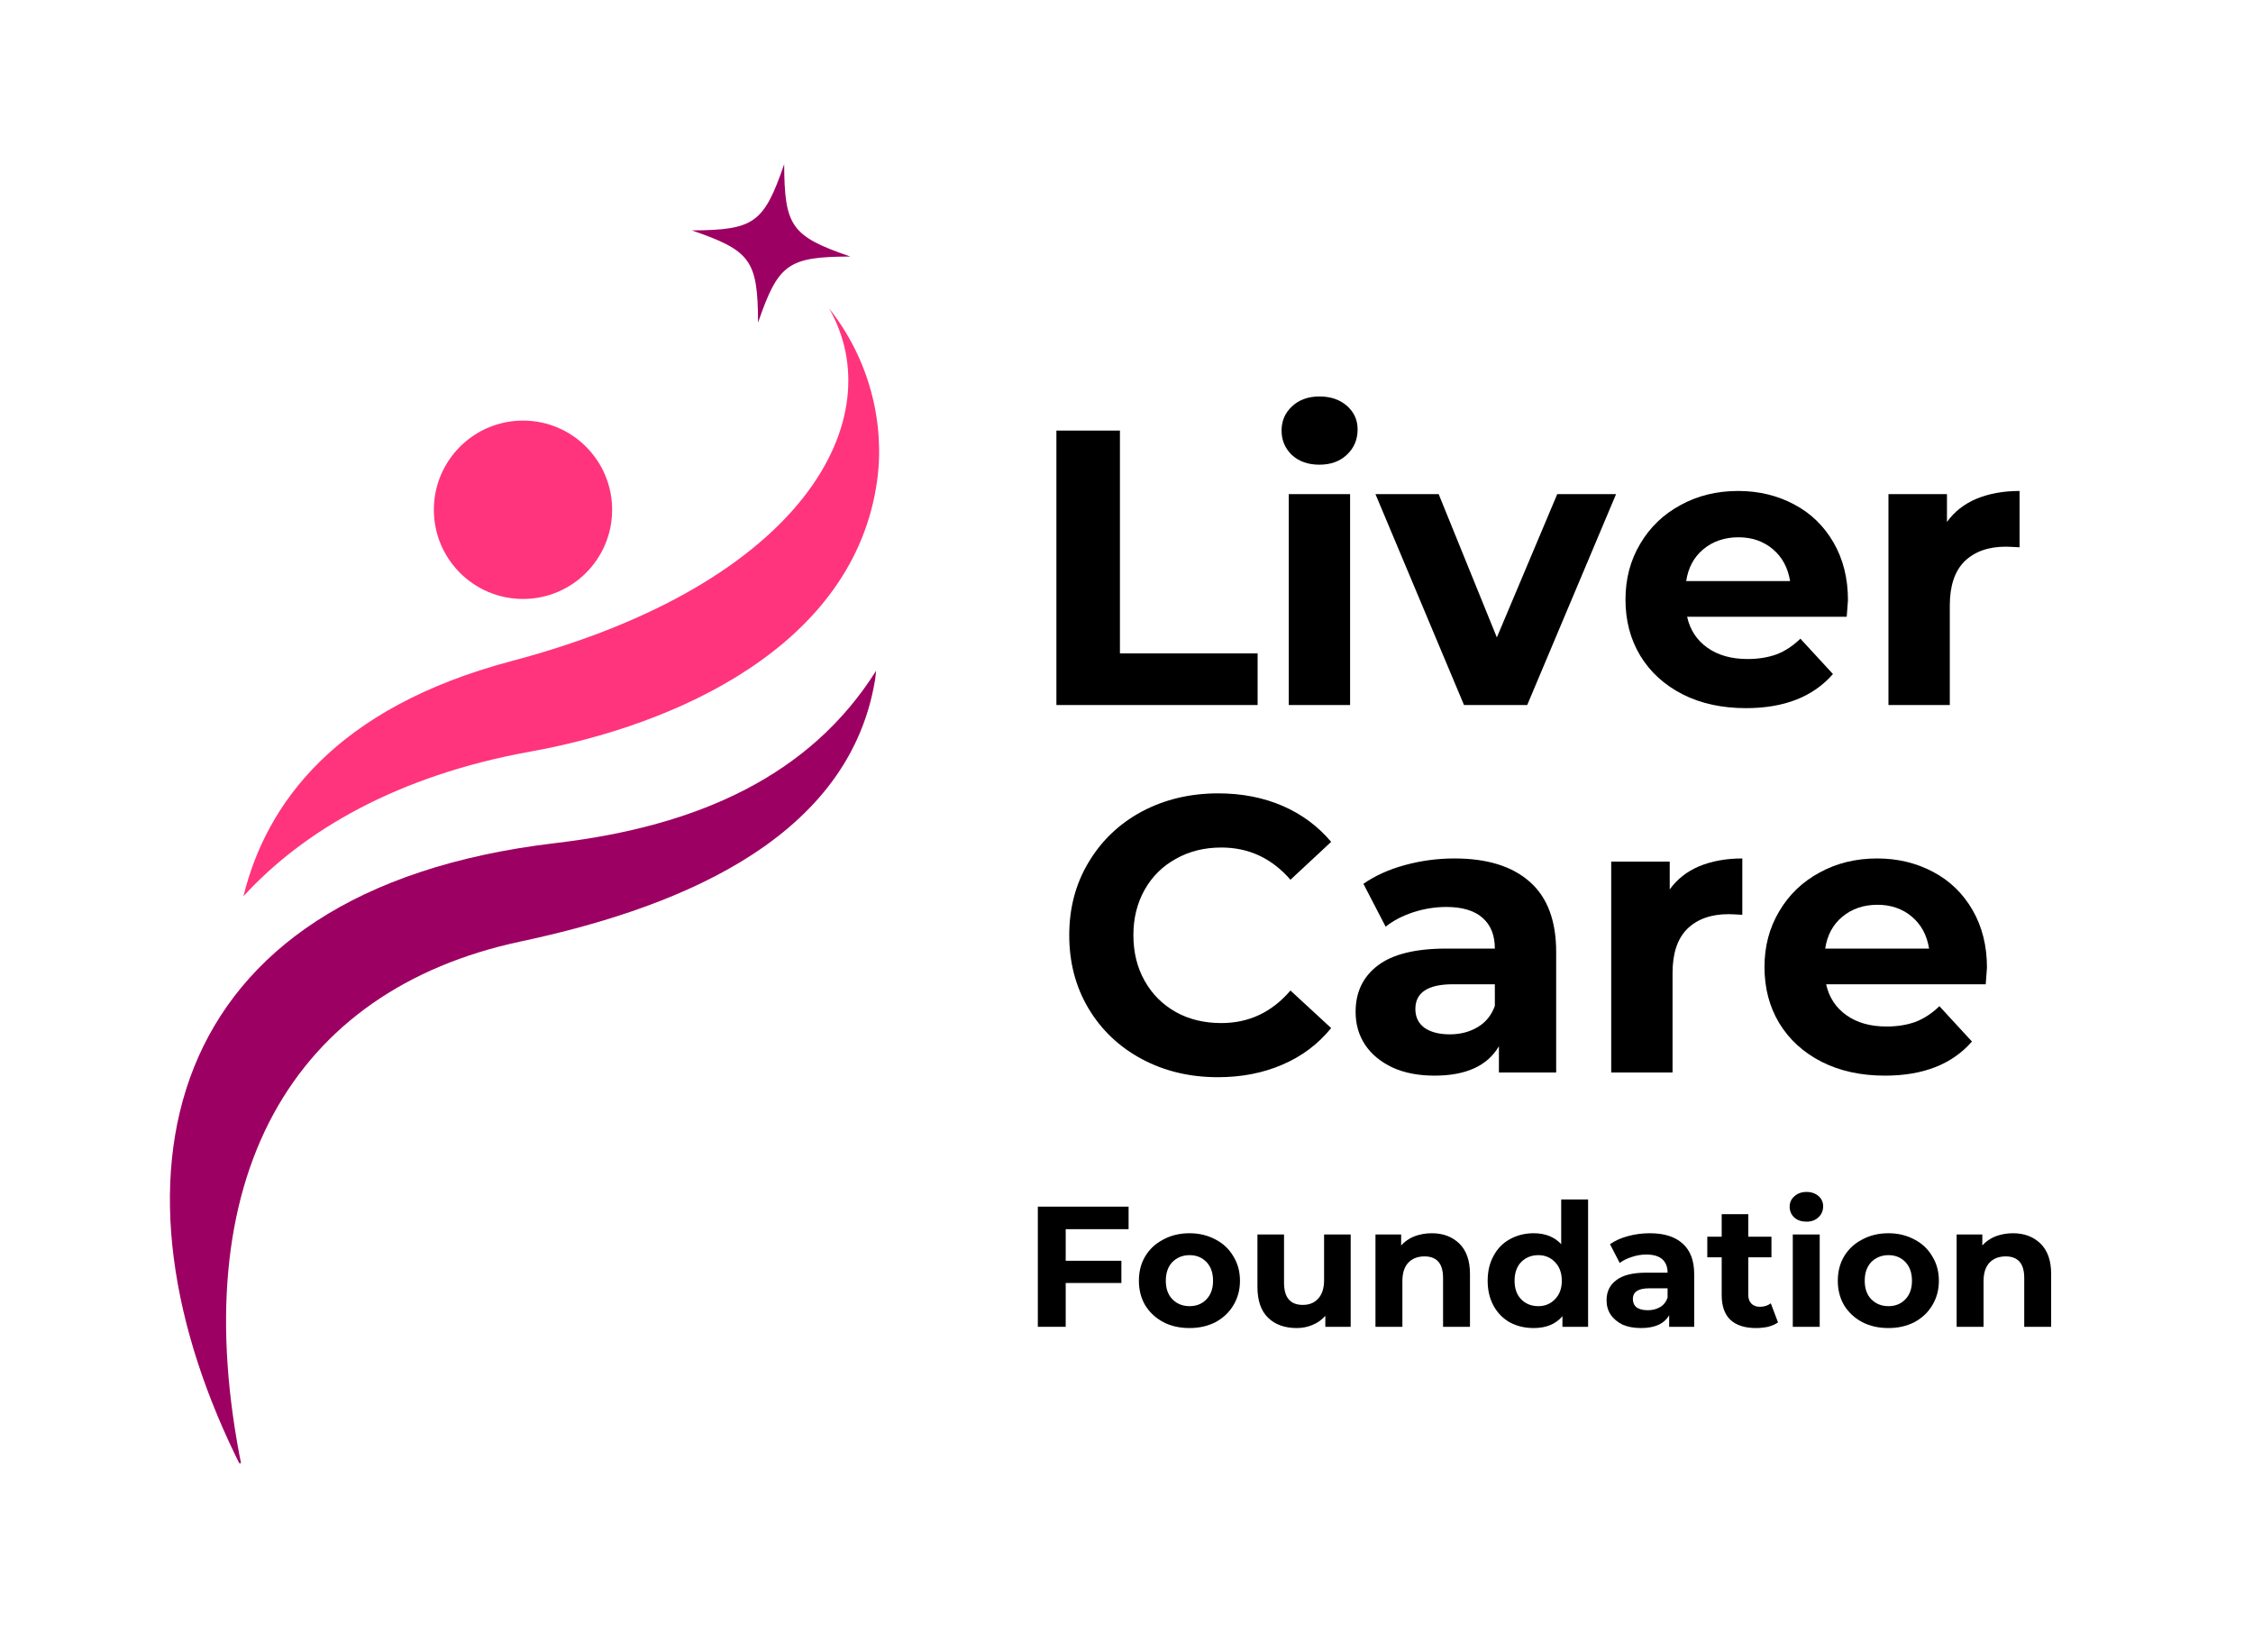 <svg xmlns="http://www.w3.org/2000/svg" xmlns:xlink="http://www.w3.org/1999/xlink" width="150" zoomAndPan="magnify" viewBox="0 0 112.5 82.5" height="110" preserveAspectRatio="xMidYMid meet" version="1.0"><defs><g/><clipPath id="9dd3501c89"><path d="M 8.484 8.199 L 43.898 8.199 L 43.898 73.059 L 8.484 73.059 Z M 8.484 8.199 " clip-rule="nonzero"/></clipPath><clipPath id="85a10d675c"><path d="M 12.035 15.301 L 43.898 15.301 L 43.898 44.973 L 12.035 44.973 Z M 12.035 15.301 " clip-rule="nonzero"/></clipPath></defs><g clip-path="url(#9dd3501c89)"><path fill="#9d0063" d="M 27.742 42.094 C 7.652 44.461 4.898 59.176 12.094 73.355 C 9.102 58.809 14.598 49.441 25.984 47.012 C 33.117 45.492 42.312 42.254 43.691 33.969 C 43.719 33.812 43.727 33.652 43.746 33.492 C 40.473 38.699 34.906 41.254 27.742 42.094 Z M 37.852 16.109 C 38.863 13.168 39.348 12.82 42.461 12.809 C 39.516 11.797 39.172 11.312 39.156 8.199 C 38.145 11.141 37.66 11.488 34.547 11.504 C 37.492 12.516 37.84 13 37.852 16.109 " fill-opacity="1" fill-rule="nonzero"/></g><g clip-path="url(#85a10d675c)"><path fill="#ff347d" d="M 26.117 29.906 C 28.574 29.906 30.566 27.914 30.566 25.453 C 30.566 22.996 28.574 21 26.117 21 C 23.656 21 21.664 22.996 21.664 25.453 C 21.664 27.914 23.656 29.906 26.117 29.906 Z M 41.398 15.398 C 44.527 20.859 40.223 29.121 25.555 33.004 C 16.754 35.332 13.289 40.133 12.156 44.75 C 15.148 41.477 19.852 38.723 26.48 37.527 C 33.66 36.238 42.664 32.297 43.801 23.977 C 44.188 21.16 43.43 17.949 41.398 15.398 " fill-opacity="1" fill-rule="nonzero"/></g><g fill="#000000" fill-opacity="1"><g transform="translate(51.125, 35.202)"><g><path d="M 1.625 -13.703 L 4.797 -13.703 L 4.797 -2.578 L 11.672 -2.578 L 11.672 0 L 1.625 0 Z M 1.625 -13.703 "/></g></g></g><g fill="#000000" fill-opacity="1"><g transform="translate(62.946, 35.202)"><g><path d="M 1.406 -10.531 L 4.469 -10.531 L 4.469 0 L 1.406 0 Z M 2.938 -12 C 2.375 -12 1.914 -12.16 1.562 -12.484 C 1.219 -12.816 1.047 -13.223 1.047 -13.703 C 1.047 -14.18 1.219 -14.582 1.562 -14.906 C 1.914 -15.238 2.375 -15.406 2.938 -15.406 C 3.5 -15.406 3.957 -15.25 4.312 -14.938 C 4.664 -14.625 4.844 -14.234 4.844 -13.766 C 4.844 -13.254 4.664 -12.832 4.312 -12.5 C 3.957 -12.164 3.5 -12 2.938 -12 Z M 2.938 -12 "/></g></g></g><g fill="#000000" fill-opacity="1"><g transform="translate(68.837, 35.202)"><g><path d="M 11.859 -10.531 L 7.422 0 L 4.266 0 L -0.156 -10.531 L 3 -10.531 L 5.906 -3.375 L 8.922 -10.531 Z M 11.859 -10.531 "/></g></g></g><g fill="#000000" fill-opacity="1"><g transform="translate(80.541, 35.202)"><g><path d="M 11.734 -5.234 C 11.734 -5.191 11.711 -4.914 11.672 -4.406 L 3.703 -4.406 C 3.848 -3.75 4.188 -3.234 4.719 -2.859 C 5.25 -2.484 5.914 -2.297 6.719 -2.297 C 7.258 -2.297 7.742 -2.375 8.172 -2.531 C 8.598 -2.695 8.992 -2.957 9.359 -3.312 L 10.984 -1.547 C 9.992 -0.41 8.547 0.156 6.641 0.156 C 5.453 0.156 4.398 -0.07 3.484 -0.531 C 2.566 -1 1.859 -1.645 1.359 -2.469 C 0.867 -3.289 0.625 -4.223 0.625 -5.266 C 0.625 -6.297 0.867 -7.223 1.359 -8.047 C 1.848 -8.879 2.52 -9.523 3.375 -9.984 C 4.227 -10.453 5.188 -10.688 6.25 -10.688 C 7.281 -10.688 8.211 -10.461 9.047 -10.016 C 9.879 -9.578 10.535 -8.941 11.016 -8.109 C 11.492 -7.285 11.734 -6.328 11.734 -5.234 Z M 6.266 -8.375 C 5.578 -8.375 4.992 -8.176 4.516 -7.781 C 4.047 -7.395 3.758 -6.863 3.656 -6.188 L 8.844 -6.188 C 8.738 -6.852 8.453 -7.383 7.984 -7.781 C 7.516 -8.176 6.941 -8.375 6.266 -8.375 Z M 6.266 -8.375 "/></g></g></g><g fill="#000000" fill-opacity="1"><g transform="translate(92.891, 35.202)"><g><path d="M 4.328 -9.141 C 4.691 -9.648 5.18 -10.035 5.797 -10.297 C 6.422 -10.555 7.141 -10.688 7.953 -10.688 L 7.953 -7.875 C 7.609 -7.895 7.379 -7.906 7.266 -7.906 C 6.391 -7.906 5.703 -7.66 5.203 -7.172 C 4.711 -6.68 4.469 -5.945 4.469 -4.969 L 4.469 0 L 1.406 0 L 1.406 -10.531 L 4.328 -10.531 Z M 4.328 -9.141 "/></g></g></g><g fill="#000000" fill-opacity="1"><g transform="translate(52.625, 53.551)"><g><path d="M 8.188 0.234 C 6.789 0.234 5.523 -0.066 4.391 -0.672 C 3.266 -1.273 2.379 -2.113 1.734 -3.188 C 1.086 -4.27 0.766 -5.492 0.766 -6.859 C 0.766 -8.211 1.086 -9.426 1.734 -10.5 C 2.379 -11.582 3.266 -12.426 4.391 -13.031 C 5.523 -13.633 6.797 -13.938 8.203 -13.938 C 9.391 -13.938 10.461 -13.727 11.422 -13.312 C 12.379 -12.895 13.188 -12.297 13.844 -11.516 L 11.812 -9.625 C 10.883 -10.695 9.734 -11.234 8.359 -11.234 C 7.516 -11.234 6.758 -11.047 6.094 -10.672 C 5.426 -10.305 4.906 -9.789 4.531 -9.125 C 4.156 -8.457 3.969 -7.703 3.969 -6.859 C 3.969 -6.004 4.156 -5.242 4.531 -4.578 C 4.906 -3.91 5.426 -3.391 6.094 -3.016 C 6.758 -2.648 7.516 -2.469 8.359 -2.469 C 9.734 -2.469 10.883 -3.008 11.812 -4.094 L 13.844 -2.219 C 13.188 -1.414 12.375 -0.805 11.406 -0.391 C 10.445 0.023 9.375 0.234 8.188 0.234 Z M 8.188 0.234 "/></g></g></g><g fill="#000000" fill-opacity="1"><g transform="translate(66.971, 53.551)"><g><path d="M 5.656 -10.688 C 7.289 -10.688 8.547 -10.297 9.422 -9.516 C 10.297 -8.742 10.734 -7.578 10.734 -6.016 L 10.734 0 L 7.875 0 L 7.875 -1.312 C 7.301 -0.332 6.227 0.156 4.656 0.156 C 3.852 0.156 3.156 0.02 2.562 -0.25 C 1.969 -0.531 1.508 -0.91 1.188 -1.391 C 0.875 -1.867 0.719 -2.414 0.719 -3.031 C 0.719 -4.008 1.086 -4.781 1.828 -5.344 C 2.566 -5.906 3.707 -6.188 5.25 -6.188 L 7.672 -6.188 C 7.672 -6.852 7.469 -7.363 7.062 -7.719 C 6.656 -8.082 6.051 -8.266 5.25 -8.266 C 4.688 -8.266 4.133 -8.176 3.594 -8 C 3.051 -7.82 2.594 -7.582 2.219 -7.281 L 1.109 -9.422 C 1.691 -9.828 2.383 -10.141 3.188 -10.359 C 3.988 -10.578 4.812 -10.688 5.656 -10.688 Z M 5.422 -1.906 C 5.941 -1.906 6.406 -2.023 6.812 -2.266 C 7.219 -2.504 7.504 -2.859 7.672 -3.328 L 7.672 -4.406 L 5.578 -4.406 C 4.328 -4.406 3.703 -3.992 3.703 -3.172 C 3.703 -2.773 3.852 -2.461 4.156 -2.234 C 4.469 -2.016 4.891 -1.906 5.422 -1.906 Z M 5.422 -1.906 "/></g></g></g><g fill="#000000" fill-opacity="1"><g transform="translate(79.047, 53.551)"><g><path d="M 4.328 -9.141 C 4.691 -9.648 5.18 -10.035 5.797 -10.297 C 6.422 -10.555 7.141 -10.688 7.953 -10.688 L 7.953 -7.875 C 7.609 -7.895 7.379 -7.906 7.266 -7.906 C 6.391 -7.906 5.703 -7.66 5.203 -7.172 C 4.711 -6.68 4.469 -5.945 4.469 -4.969 L 4.469 0 L 1.406 0 L 1.406 -10.531 L 4.328 -10.531 Z M 4.328 -9.141 "/></g></g></g><g fill="#000000" fill-opacity="1"><g transform="translate(87.482, 53.551)"><g><path d="M 11.734 -5.234 C 11.734 -5.191 11.711 -4.914 11.672 -4.406 L 3.703 -4.406 C 3.848 -3.75 4.188 -3.234 4.719 -2.859 C 5.25 -2.484 5.914 -2.297 6.719 -2.297 C 7.258 -2.297 7.742 -2.375 8.172 -2.531 C 8.598 -2.695 8.992 -2.957 9.359 -3.312 L 10.984 -1.547 C 9.992 -0.41 8.547 0.156 6.641 0.156 C 5.453 0.156 4.398 -0.07 3.484 -0.531 C 2.566 -1 1.859 -1.645 1.359 -2.469 C 0.867 -3.289 0.625 -4.223 0.625 -5.266 C 0.625 -6.297 0.867 -7.223 1.359 -8.047 C 1.848 -8.879 2.52 -9.523 3.375 -9.984 C 4.227 -10.453 5.188 -10.688 6.25 -10.688 C 7.281 -10.688 8.211 -10.461 9.047 -10.016 C 9.879 -9.578 10.535 -8.941 11.016 -8.109 C 11.492 -7.285 11.734 -6.328 11.734 -5.234 Z M 6.266 -8.375 C 5.578 -8.375 4.992 -8.176 4.516 -7.781 C 4.047 -7.395 3.758 -6.863 3.656 -6.188 L 8.844 -6.188 C 8.738 -6.852 8.453 -7.383 7.984 -7.781 C 7.516 -8.176 6.941 -8.375 6.266 -8.375 Z M 6.266 -8.375 "/></g></g></g><g fill="#000000" fill-opacity="1"><g transform="translate(51.12, 66.248)"><g><path d="M 2.094 -4.875 L 2.094 -3.297 L 4.875 -3.297 L 4.875 -2.188 L 2.094 -2.188 L 2.094 0 L 0.703 0 L 0.703 -6 L 5.234 -6 L 5.234 -4.875 Z M 2.094 -4.875 "/></g></g></g><g fill="#000000" fill-opacity="1"><g transform="translate(56.588, 66.248)"><g><path d="M 2.812 0.062 C 2.32 0.062 1.883 -0.035 1.5 -0.234 C 1.113 -0.441 0.812 -0.723 0.594 -1.078 C 0.383 -1.441 0.281 -1.848 0.281 -2.297 C 0.281 -2.754 0.383 -3.16 0.594 -3.516 C 0.812 -3.879 1.113 -4.16 1.5 -4.359 C 1.883 -4.566 2.32 -4.672 2.812 -4.672 C 3.289 -4.672 3.723 -4.566 4.109 -4.359 C 4.492 -4.16 4.789 -3.879 5 -3.516 C 5.219 -3.16 5.328 -2.754 5.328 -2.297 C 5.328 -1.848 5.219 -1.441 5 -1.078 C 4.789 -0.723 4.492 -0.441 4.109 -0.234 C 3.723 -0.035 3.289 0.062 2.812 0.062 Z M 2.812 -1.031 C 3.156 -1.031 3.438 -1.145 3.656 -1.375 C 3.875 -1.602 3.984 -1.91 3.984 -2.297 C 3.984 -2.691 3.875 -3.004 3.656 -3.234 C 3.438 -3.461 3.156 -3.578 2.812 -3.578 C 2.469 -3.578 2.18 -3.461 1.953 -3.234 C 1.734 -3.004 1.625 -2.691 1.625 -2.297 C 1.625 -1.91 1.734 -1.602 1.953 -1.375 C 2.18 -1.145 2.469 -1.031 2.812 -1.031 Z M 2.812 -1.031 "/></g></g></g><g fill="#000000" fill-opacity="1"><g transform="translate(62.194, 66.248)"><g><path d="M 5.25 -4.609 L 5.25 0 L 3.984 0 L 3.984 -0.547 C 3.805 -0.348 3.594 -0.195 3.344 -0.094 C 3.102 0.008 2.844 0.062 2.562 0.062 C 1.957 0.062 1.477 -0.109 1.125 -0.453 C 0.77 -0.797 0.594 -1.312 0.594 -2 L 0.594 -4.609 L 1.922 -4.609 L 1.922 -2.203 C 1.922 -1.461 2.234 -1.094 2.859 -1.094 C 3.18 -1.094 3.438 -1.195 3.625 -1.406 C 3.82 -1.613 3.922 -1.922 3.922 -2.328 L 3.922 -4.609 Z M 5.25 -4.609 "/></g></g></g><g fill="#000000" fill-opacity="1"><g transform="translate(68.073, 66.248)"><g><path d="M 3.422 -4.672 C 3.984 -4.672 4.441 -4.5 4.797 -4.156 C 5.148 -3.812 5.328 -3.305 5.328 -2.641 L 5.328 0 L 3.984 0 L 3.984 -2.438 C 3.984 -2.801 3.906 -3.07 3.75 -3.25 C 3.594 -3.426 3.363 -3.516 3.062 -3.516 C 2.719 -3.516 2.445 -3.41 2.25 -3.203 C 2.051 -2.992 1.953 -2.688 1.953 -2.281 L 1.953 0 L 0.609 0 L 0.609 -4.609 L 1.891 -4.609 L 1.891 -4.062 C 2.066 -4.258 2.285 -4.41 2.547 -4.516 C 2.816 -4.617 3.109 -4.672 3.422 -4.672 Z M 3.422 -4.672 "/></g></g></g><g fill="#000000" fill-opacity="1"><g transform="translate(73.987, 66.248)"><g><path d="M 5.312 -6.359 L 5.312 0 L 4.031 0 L 4.031 -0.531 C 3.695 -0.133 3.219 0.062 2.594 0.062 C 2.156 0.062 1.758 -0.031 1.406 -0.219 C 1.062 -0.414 0.789 -0.691 0.594 -1.047 C 0.395 -1.41 0.297 -1.828 0.297 -2.297 C 0.297 -2.773 0.395 -3.191 0.594 -3.547 C 0.789 -3.91 1.062 -4.188 1.406 -4.375 C 1.758 -4.57 2.156 -4.672 2.594 -4.672 C 3.176 -4.672 3.633 -4.488 3.969 -4.125 L 3.969 -6.359 Z M 2.828 -1.031 C 3.16 -1.031 3.438 -1.145 3.656 -1.375 C 3.883 -1.602 4 -1.91 4 -2.297 C 4 -2.691 3.883 -3.004 3.656 -3.234 C 3.438 -3.461 3.16 -3.578 2.828 -3.578 C 2.484 -3.578 2.195 -3.461 1.969 -3.234 C 1.75 -3.004 1.641 -2.691 1.641 -2.297 C 1.641 -1.91 1.75 -1.602 1.969 -1.375 C 2.195 -1.145 2.484 -1.031 2.828 -1.031 Z M 2.828 -1.031 "/></g></g></g><g fill="#000000" fill-opacity="1"><g transform="translate(79.909, 66.248)"><g><path d="M 2.469 -4.672 C 3.188 -4.672 3.734 -4.5 4.109 -4.156 C 4.492 -3.82 4.688 -3.312 4.688 -2.625 L 4.688 0 L 3.438 0 L 3.438 -0.578 C 3.188 -0.148 2.719 0.062 2.031 0.062 C 1.676 0.062 1.367 0.004 1.109 -0.109 C 0.859 -0.234 0.66 -0.398 0.516 -0.609 C 0.379 -0.816 0.312 -1.055 0.312 -1.328 C 0.312 -1.754 0.473 -2.086 0.797 -2.328 C 1.117 -2.578 1.617 -2.703 2.297 -2.703 L 3.359 -2.703 C 3.359 -2.992 3.27 -3.219 3.094 -3.375 C 2.914 -3.531 2.648 -3.609 2.297 -3.609 C 2.047 -3.609 1.801 -3.566 1.562 -3.484 C 1.332 -3.41 1.133 -3.312 0.969 -3.188 L 0.484 -4.125 C 0.734 -4.301 1.035 -4.438 1.391 -4.531 C 1.742 -4.625 2.102 -4.672 2.469 -4.672 Z M 2.375 -0.828 C 2.602 -0.828 2.805 -0.879 2.984 -0.984 C 3.16 -1.086 3.285 -1.242 3.359 -1.453 L 3.359 -1.922 L 2.438 -1.922 C 1.895 -1.922 1.625 -1.742 1.625 -1.391 C 1.625 -1.211 1.688 -1.07 1.812 -0.969 C 1.945 -0.875 2.133 -0.828 2.375 -0.828 Z M 2.375 -0.828 "/></g></g></g><g fill="#000000" fill-opacity="1"><g transform="translate(85.189, 66.248)"><g><path d="M 3.594 -0.219 C 3.457 -0.125 3.289 -0.051 3.094 0 C 2.906 0.039 2.707 0.062 2.5 0.062 C 1.945 0.062 1.52 -0.07 1.219 -0.344 C 0.926 -0.625 0.781 -1.035 0.781 -1.578 L 0.781 -3.469 L 0.062 -3.469 L 0.062 -4.5 L 0.781 -4.5 L 0.781 -5.625 L 2.109 -5.625 L 2.109 -4.5 L 3.266 -4.5 L 3.266 -3.469 L 2.109 -3.469 L 2.109 -1.594 C 2.109 -1.406 2.16 -1.258 2.266 -1.156 C 2.367 -1.051 2.508 -1 2.688 -1 C 2.895 -1 3.078 -1.055 3.234 -1.172 Z M 3.594 -0.219 "/></g></g></g><g fill="#000000" fill-opacity="1"><g transform="translate(88.911, 66.248)"><g><path d="M 0.609 -4.609 L 1.953 -4.609 L 1.953 0 L 0.609 0 Z M 1.297 -5.25 C 1.047 -5.25 0.844 -5.316 0.688 -5.453 C 0.531 -5.598 0.453 -5.781 0.453 -6 C 0.453 -6.207 0.531 -6.379 0.688 -6.516 C 0.844 -6.66 1.047 -6.734 1.297 -6.734 C 1.535 -6.734 1.734 -6.664 1.891 -6.531 C 2.047 -6.395 2.125 -6.223 2.125 -6.016 C 2.125 -5.797 2.047 -5.613 1.891 -5.469 C 1.734 -5.32 1.535 -5.25 1.297 -5.25 Z M 1.297 -5.25 "/></g></g></g><g fill="#000000" fill-opacity="1"><g transform="translate(91.487, 66.248)"><g><path d="M 2.812 0.062 C 2.32 0.062 1.883 -0.035 1.5 -0.234 C 1.113 -0.441 0.812 -0.723 0.594 -1.078 C 0.383 -1.441 0.281 -1.848 0.281 -2.297 C 0.281 -2.754 0.383 -3.16 0.594 -3.516 C 0.812 -3.879 1.113 -4.16 1.5 -4.359 C 1.883 -4.566 2.32 -4.672 2.812 -4.672 C 3.289 -4.672 3.723 -4.566 4.109 -4.359 C 4.492 -4.16 4.789 -3.879 5 -3.516 C 5.219 -3.16 5.328 -2.754 5.328 -2.297 C 5.328 -1.848 5.219 -1.441 5 -1.078 C 4.789 -0.723 4.492 -0.441 4.109 -0.234 C 3.723 -0.035 3.289 0.062 2.812 0.062 Z M 2.812 -1.031 C 3.156 -1.031 3.438 -1.145 3.656 -1.375 C 3.875 -1.602 3.984 -1.91 3.984 -2.297 C 3.984 -2.691 3.875 -3.004 3.656 -3.234 C 3.438 -3.461 3.156 -3.578 2.812 -3.578 C 2.469 -3.578 2.18 -3.461 1.953 -3.234 C 1.734 -3.004 1.625 -2.691 1.625 -2.297 C 1.625 -1.91 1.734 -1.602 1.953 -1.375 C 2.18 -1.145 2.469 -1.031 2.812 -1.031 Z M 2.812 -1.031 "/></g></g></g><g fill="#000000" fill-opacity="1"><g transform="translate(97.093, 66.248)"><g><path d="M 3.422 -4.672 C 3.984 -4.672 4.441 -4.5 4.797 -4.156 C 5.148 -3.812 5.328 -3.305 5.328 -2.641 L 5.328 0 L 3.984 0 L 3.984 -2.438 C 3.984 -2.801 3.906 -3.07 3.75 -3.25 C 3.594 -3.426 3.363 -3.516 3.062 -3.516 C 2.719 -3.516 2.445 -3.41 2.25 -3.203 C 2.051 -2.992 1.953 -2.688 1.953 -2.281 L 1.953 0 L 0.609 0 L 0.609 -4.609 L 1.891 -4.609 L 1.891 -4.062 C 2.066 -4.258 2.285 -4.41 2.547 -4.516 C 2.816 -4.617 3.109 -4.672 3.422 -4.672 Z M 3.422 -4.672 "/></g></g></g></svg>